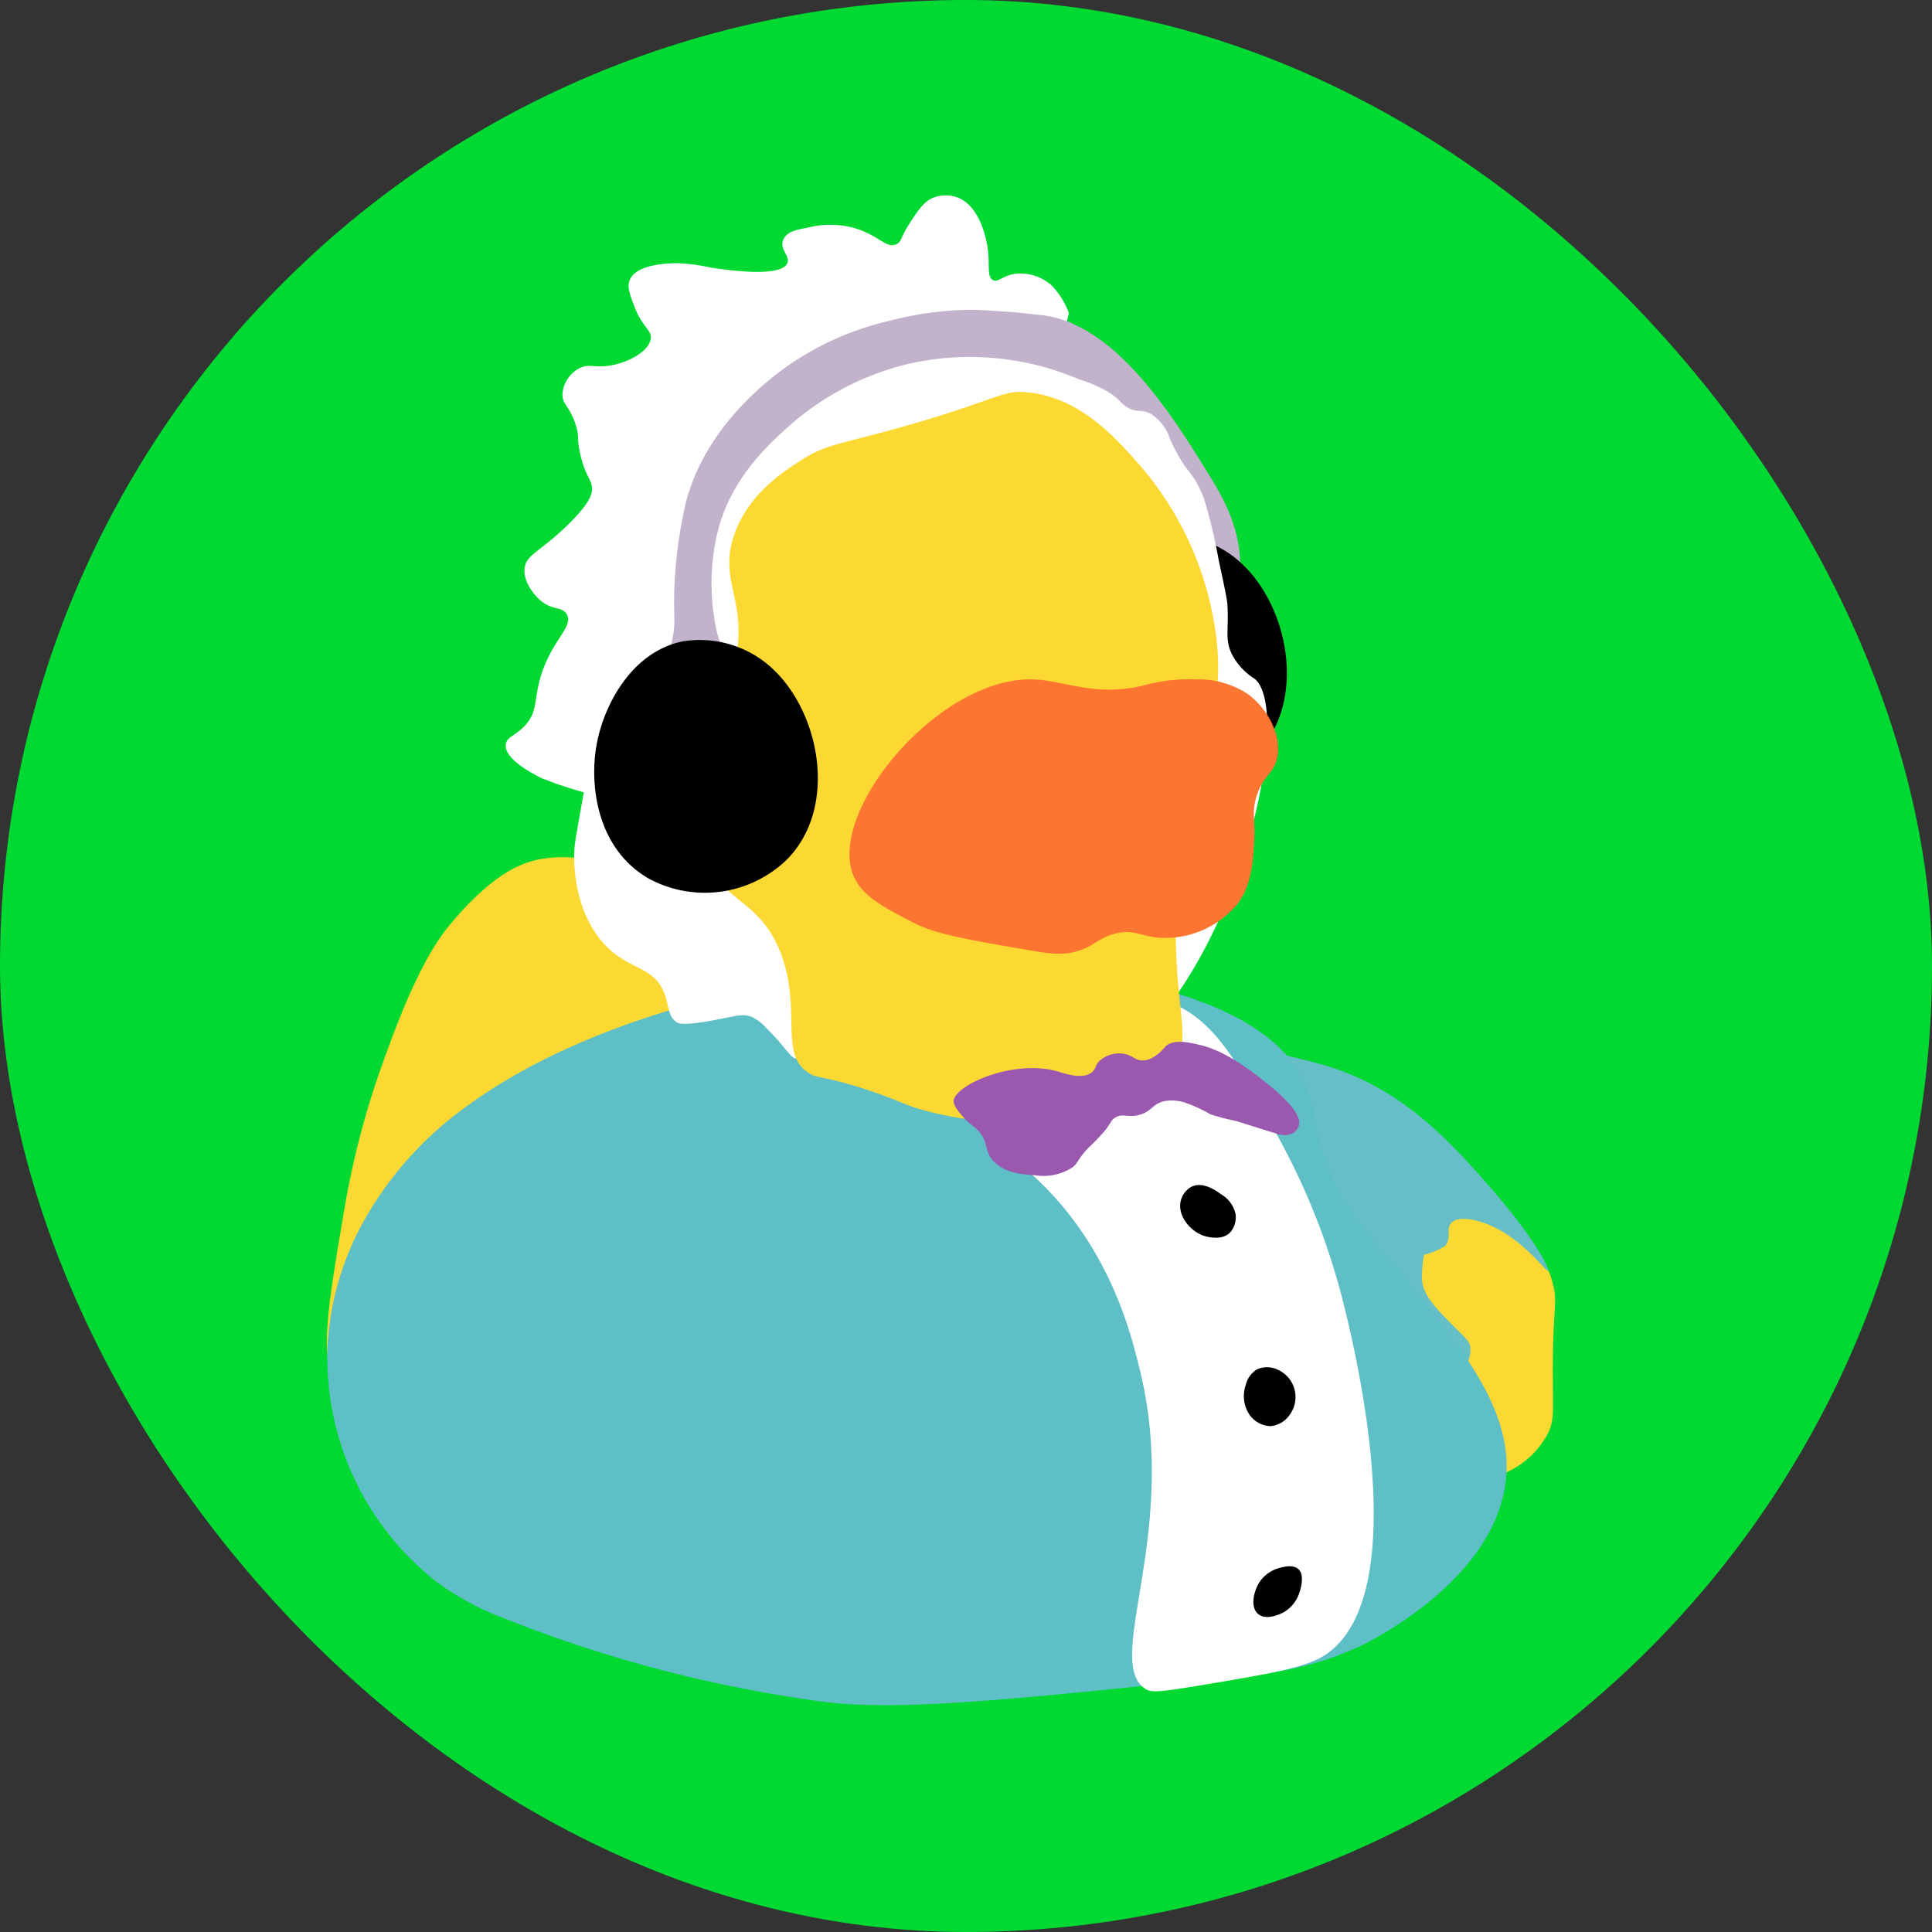 <svg id="Layer_2" data-name="Layer 2" xmlns="http://www.w3.org/2000/svg" viewBox="0 0 219.79 219.79"><rect x="0" y="0" width="219.79" height="219.79" fill="#333333" stroke="none"/><defs><style>.cls-1{fill:#00d932;}.cls-2{fill:#c3b2cb;}.cls-3{fill:#fcd932;}.cls-4{fill:#66bfc6;}.cls-5{fill:#5ebfc6;}.cls-6{fill:#fff;}.cls-7{fill:#fc7632;}.cls-8{fill:#9a59ae;}</style></defs><title>quacksounds</title><rect class="cls-1" width="219.79" height="219.79" rx="109.89"/><path class="cls-2" d="M154.17,101.48c.64-4.82-1.52-8.87-3.12-11.47-4.42-7.23-12.22-20-21.58-18.48-4.19.66-7.75,3.87-7.39,5.06.29,1,3,.11,8.33,1.65,1.32.38,2.52.82,5.28,1.57,1.75.47,2.71.68,3.1.78,4.82,1.27,9.22,9.07,11.4,16.15,1.49,4.83,1.74,8.64,2.6,8.62C153.47,105.34,154,103,154.17,101.48Z" transform="translate(-13.2 -35.48)"/><path d="M153.43,98.73a12.09,12.09,0,0,0-9.22-2.25c-5.79,1.2-8.82,7.15-9.68,11.25-1,4.63-.26,12.24,5.85,15.74a13.44,13.44,0,0,0,15.52-2C162.28,115.31,159.72,103.43,153.43,98.73Z" transform="translate(-13.2 -35.48)"/><path class="cls-3" d="M72.79,133.75c-3.91,1.51-7.39,5.71-8.6,7.17-.8,1-3.41,4.24-6.94,14.11a96.87,96.87,0,0,0-4.78,17.45c-2.06,12.1-3.09,18.16-.71,20.56,8.06,8.15,56.35-11,55.22-33.47C106.24,144.75,84.1,129.39,72.79,133.75Z" transform="translate(-13.2 -35.48)"/><path class="cls-3" d="M159,156.7c1.85-1.32,5.58.77,11.48,4.06,6.38,3.58,10.12,7.88,13.39,11.72,3.51,4.13,5.27,6.19,6,9.08.61,2.51-.13,2.44,0,12,0,2.43.1,3.44-.47,4.78a9.91,9.91,0,0,1-6.7,5.26C172.17,205.18,152.51,161.31,159,156.7Z" transform="translate(-13.2 -35.48)"/><path class="cls-4" d="M178.8,192.08a3.64,3.64,0,0,0,1.67-3.34c-.13-.76-.6-1.07-1.67-2.16-2.31-2.32-3.68-3.71-3.83-5.49a14,14,0,0,1,.24-2.87,7.7,7.7,0,0,0,2.39-1c.77-.86.06-1.91.72-2.63.16-.17.8-.76,2.87-.24,4.68,1.19,7.92,5.89,8.13,5.74s-1.33-3.43-6-8.85c-5-5.77-10.71-12.3-20.32-14.82-4.15-1.09-6.48-1.7-7.65-.48C150.25,161.31,173.93,194.26,178.8,192.08Z" transform="translate(-13.2 -35.48)"/><path class="cls-5" d="M66.43,161.24A40.14,40.14,0,0,0,55,173.67a32.85,32.85,0,0,0-4.55,15.07,32.47,32.47,0,0,0,12.2,26.53,31,31,0,0,0,7.89,4.31,152.48,152.48,0,0,0,36.81,9.56c9.14,1,22-.4,47.82-3.11a35.76,35.76,0,0,0,13.39-3.59c1.91-1,15.22-8,16-19.12.53-7.43-4.7-14-11.23-22.23-4-5-7.1-7.51-9.33-13.63-1.66-4.57-1-6.22-2.63-9.33-1.09-2.1-4.22-6.84-15.54-10C122.88,141.61,85.91,147,66.43,161.24Z" transform="translate(-13.2 -35.48)"/><path class="cls-6" d="M81.49,142.36c-3.2-4-3.09-9.43-2.87-11,0,0,.12-.91,1-5.74A46.79,46.79,0,0,1,74.8,124c-.76-.38-4.27-2.13-4.06-3.83.11-.94,1.26-1,2.39-2.39s.86-2.52,1.43-4.78c1.18-4.62,4-6.18,3.11-7.65-.54-.92-1.67-.37-3.11-1.67-.15-.14-1.91-1.78-1.67-3.59.2-1.54,1.65-1.76,4.78-4.78,2.71-2.62,2.85-3.64,2.87-4.07.06-1.15-.57-1.26-1.2-3.58s-.12-2.38-.72-4.07c-.69-2-1.49-2.13-1.43-3.34a3.6,3.6,0,0,1,1.91-2.87c1-.5,1.54-.14,2.87-.24,2.28-.17,5-1.54,5.26-3.11.15-1-1-1.32-1.91-3.82-.5-1.32-.79-2.11-.48-2.87.74-1.81,4.24-1.89,5.26-1.92a18.92,18.92,0,0,1,3.83.48c1.32.21,8.11,1.27,8.84-.48.34-.81-.9-1.58-.48-2.63s1.64-1.17,2.87-1.43a10.37,10.37,0,0,1,5,0c2.92.77,3.82,2.44,5,1.91.64-.28.44-.76,1.68-2.63.94-1.42,1.54-2.3,2.63-2.71a3.94,3.94,0,0,1,2.63,0c2.46.92,3.2,4.41,3.34,5.1.5,2.37-.08,3.9.72,4.31.63.32,1.13-.56,2.63-.72A5.33,5.33,0,0,1,132.89,68a9.4,9.4,0,0,1,1.92,3.11c-.59,2.16-.48,2.39-.48,2.39.47,1,2.57.16,3.82,1.44.66.67.27,1.1,1,3.11.52,1.5,1,3.06,2.39,3.82,1,.59,1.54.12,2.63.72a5.38,5.38,0,0,1,2.15,2.87c1.91,4.19,2.53,3.36,3.83,6.69a60.49,60.49,0,0,1,1.67,6.93c.59,2.77.89,4.15,1,5,.21,2.93-.31,4,.48,5.74a7.18,7.18,0,0,0,2.62,2.87c5.35,4.28-4.34,44.75-24.86,47.34-10.51,1.32-17.15-2.47-17.15-2.47-2.93-1.67-7.36-5.19-8.94-3.94-.78.62-.46,2.11-1.12,2.26s-1.21-1.25-3.35-3.31a5.68,5.68,0,0,0-1.78-1.41c-1-.38-1.73-.11-4,.32-3.72.72-4.29.44-4.52.3-1-.62-.88-1.81-1.39-3.22C87.52,145.12,84.43,146,81.49,142.36Z" transform="translate(-13.2 -35.48)"/><path class="cls-6" d="M123.09,161c.07,3.91,5.09,4.68,11,11.72,6,7.21,7.89,14.91,8.85,18.88,4.45,18.61-4.43,33.22.71,36.1.7.39,2.47.11,6-.47,7.92-1.32,11.89-2,14.1-3.35,10.77-6.66,3.25-36.33,2.16-40.64A79,79,0,0,0,159,165.55c-4.94-9.23-7.75-14.47-13.39-16.26C136,146.25,123,154.68,123.09,161Z" transform="translate(-13.2 -35.48)"/><path class="cls-3" d="M102.05,144c-2.53-6.77-7.46-5.7-9.08-12.43-1.23-5.12.08-10.36.48-12,1.21-4.86,2.44-4.55,3.34-8.6,1.61-7.18-2-9.39,0-14.83,1.65-4.56,5.64-7.09,7.65-8.36,2.87-1.82,4.13-1.67,11.72-3.83,10.84-3.08,11-4.17,14.1-3.82,5.92.66,9.9,5.2,12.68,8.36a36.88,36.88,0,0,1,8.36,17.7c2.19,12.47-3.73,15.2-4.3,32.75-.39,12,2.26,14.65-.72,18.89-5.93,8.43-25,5.29-29.88,3.34-.64-.25-2.68-1.15-5.72-2.08-4.07-1.25-4.49-.89-5.52-1.58C101.8,155.36,104.44,150.42,102.05,144Z" transform="translate(-13.2 -35.48)"/><path class="cls-7" d="M130.74,112.77c3.59.11,6.89,2,12.43.72a19.35,19.35,0,0,1,6-.72,10.26,10.26,0,0,1,6,1.67c2.11,1.56,3.86,4.53,3.34,7.18-.37,1.93-1.63,2-2.39,4.54-.55,1.88-.1,2.6-.24,5-.12,2.19-.27,5-1.91,7.17a10.67,10.67,0,0,1-8.84,3.83c-2.13-.14-3-1-5-.48-1.84.42-2.26,1.29-4.07,1.91s-3.36.41-5.74,0c-7.14-1.23-10.71-1.85-13.14-3.11-3.63-1.87-6-3.11-6.94-5.5C107.4,127.64,120.06,112.45,130.74,112.77Z" transform="translate(-13.2 -35.48)"/><path class="cls-7" d="M254.34,102.91" transform="translate(-13.2 -35.48)"/><path class="cls-2" d="M88.83,114.31c-.94-1.14.18-3,.81-5.86.52-2.39.12-2.84.3-6.55a52.65,52.65,0,0,1,1.31-9.36c1.88-7,6.8-11.5,8.74-13.23A33.1,33.1,0,0,1,114.3,72a37.68,37.68,0,0,1,9.43-1.28c.87,0,2.25.1,5,.29l2.78.3a11.39,11.39,0,0,1,1.86.34l.58.17c.87.27,1,.3,1.11.41a1.62,1.62,0,0,1,.45.87h0l.6.3a21.72,21.72,0,0,1,2.26,1.41c1,.83.74,2.07,1.81,4.69a13.75,13.75,0,0,1,.88,2c-.05,0-.23-.21-.69-.62,0,0-.29-.26-.82-.64a15.23,15.23,0,0,0-3.32-1.52c-1.87-.72-2.82-1.08-4.08-1.44a32.19,32.19,0,0,0-10.39-1.14,31,31,0,0,0-5.09.71,31.5,31.5,0,0,0-13.6,7c-2.53,2.28-6.94,6.24-8.34,12.61a25.22,25.22,0,0,0,.08,11.14c.87,3.07,2.25,5.06,1.24,6.42-1.18,1.57-4.63,1.07-5.1,1C89.91,115,89.26,114.84,88.83,114.31Z" transform="translate(-13.2 -35.48)"/><path d="M100.07,110.7a12.11,12.11,0,0,0-9.23-2.25c-5.78,1.2-8.81,7.15-9.67,11.25-1,4.63-.26,12.24,5.85,15.74a13.44,13.44,0,0,0,15.52-2C108.92,127.28,106.36,115.4,100.07,110.7Z" transform="translate(-13.2 -35.48)"/><path d="M147.52,172.11a2.52,2.52,0,0,1,1.24-1.63c1.32-.62,2.81.47,3.36.87a3.45,3.45,0,0,1,1.63,2.2,2.59,2.59,0,0,1-.58,2.11c-1,1.07-2.85.46-3.07.39C148.52,175.49,147.14,173.72,147.52,172.11Z" transform="translate(-13.2 -35.48)"/><path d="M154.9,193.11a2.89,2.89,0,0,1,1.25-1.82,2.78,2.78,0,0,1,2.39,0,3.41,3.41,0,0,1,1.35,5.18,2.93,2.93,0,0,1-2.11,1.25,3,3,0,0,1-2.4-1.25A3.79,3.79,0,0,1,154.9,193.11Z" transform="translate(-13.2 -35.48)"/><path d="M156.43,215.55a3.91,3.91,0,0,1,2.11-1.63c.46-.14,1.73-.55,2.4.1s.26,2.09.1,2.59a4,4,0,0,1-1.83,2.3c-.16.09-1.91,1-2.87.19S155.84,216.55,156.43,215.55Z" transform="translate(-13.2 -35.48)"/><path class="cls-8" d="M121.69,160.73c0,.58.57,1.25,1.25,2s1,.8,1.51,1.34c1.15,1.19.73,2.07,1.51,3.18,1.19,1.72,3.74,1.86,5,1.93a6,6,0,0,0,4.28-.92c.67-.55.43-.75,1.76-2.18a24.92,24.92,0,0,0,1.92-2c.73-.94.65-1.13,1.09-1.42.88-.59,1.43,0,2.77-.34,1.5-.38,1.5-1.32,3-1.59a4.86,4.86,0,0,1,2.18.17,16.84,16.84,0,0,1,2.93,1.34,25,25,0,0,0,2.85.75c1,.29,2.37.76,4.61,1.43a2.42,2.42,0,0,0,1.92,0,1.7,1.7,0,0,0,.67-.84c.57-1.62-3-4.4-4.69-5.7-3.49-2.7-5.63-3.31-6.53-3.52-1.28-.3-3-.7-3.94.17a4.92,4.92,0,0,1-1.59,1.34,2.35,2.35,0,0,1-1,.25c-.78,0-1-.43-1.76-.67a3.33,3.33,0,0,0-3.09.67c-.56.49-.41.86-.84,1.26-1,1-3.14.23-3.94,0C128.53,155.92,121.8,158.91,121.69,160.73Z" transform="translate(-13.2 -35.48)"/></svg>